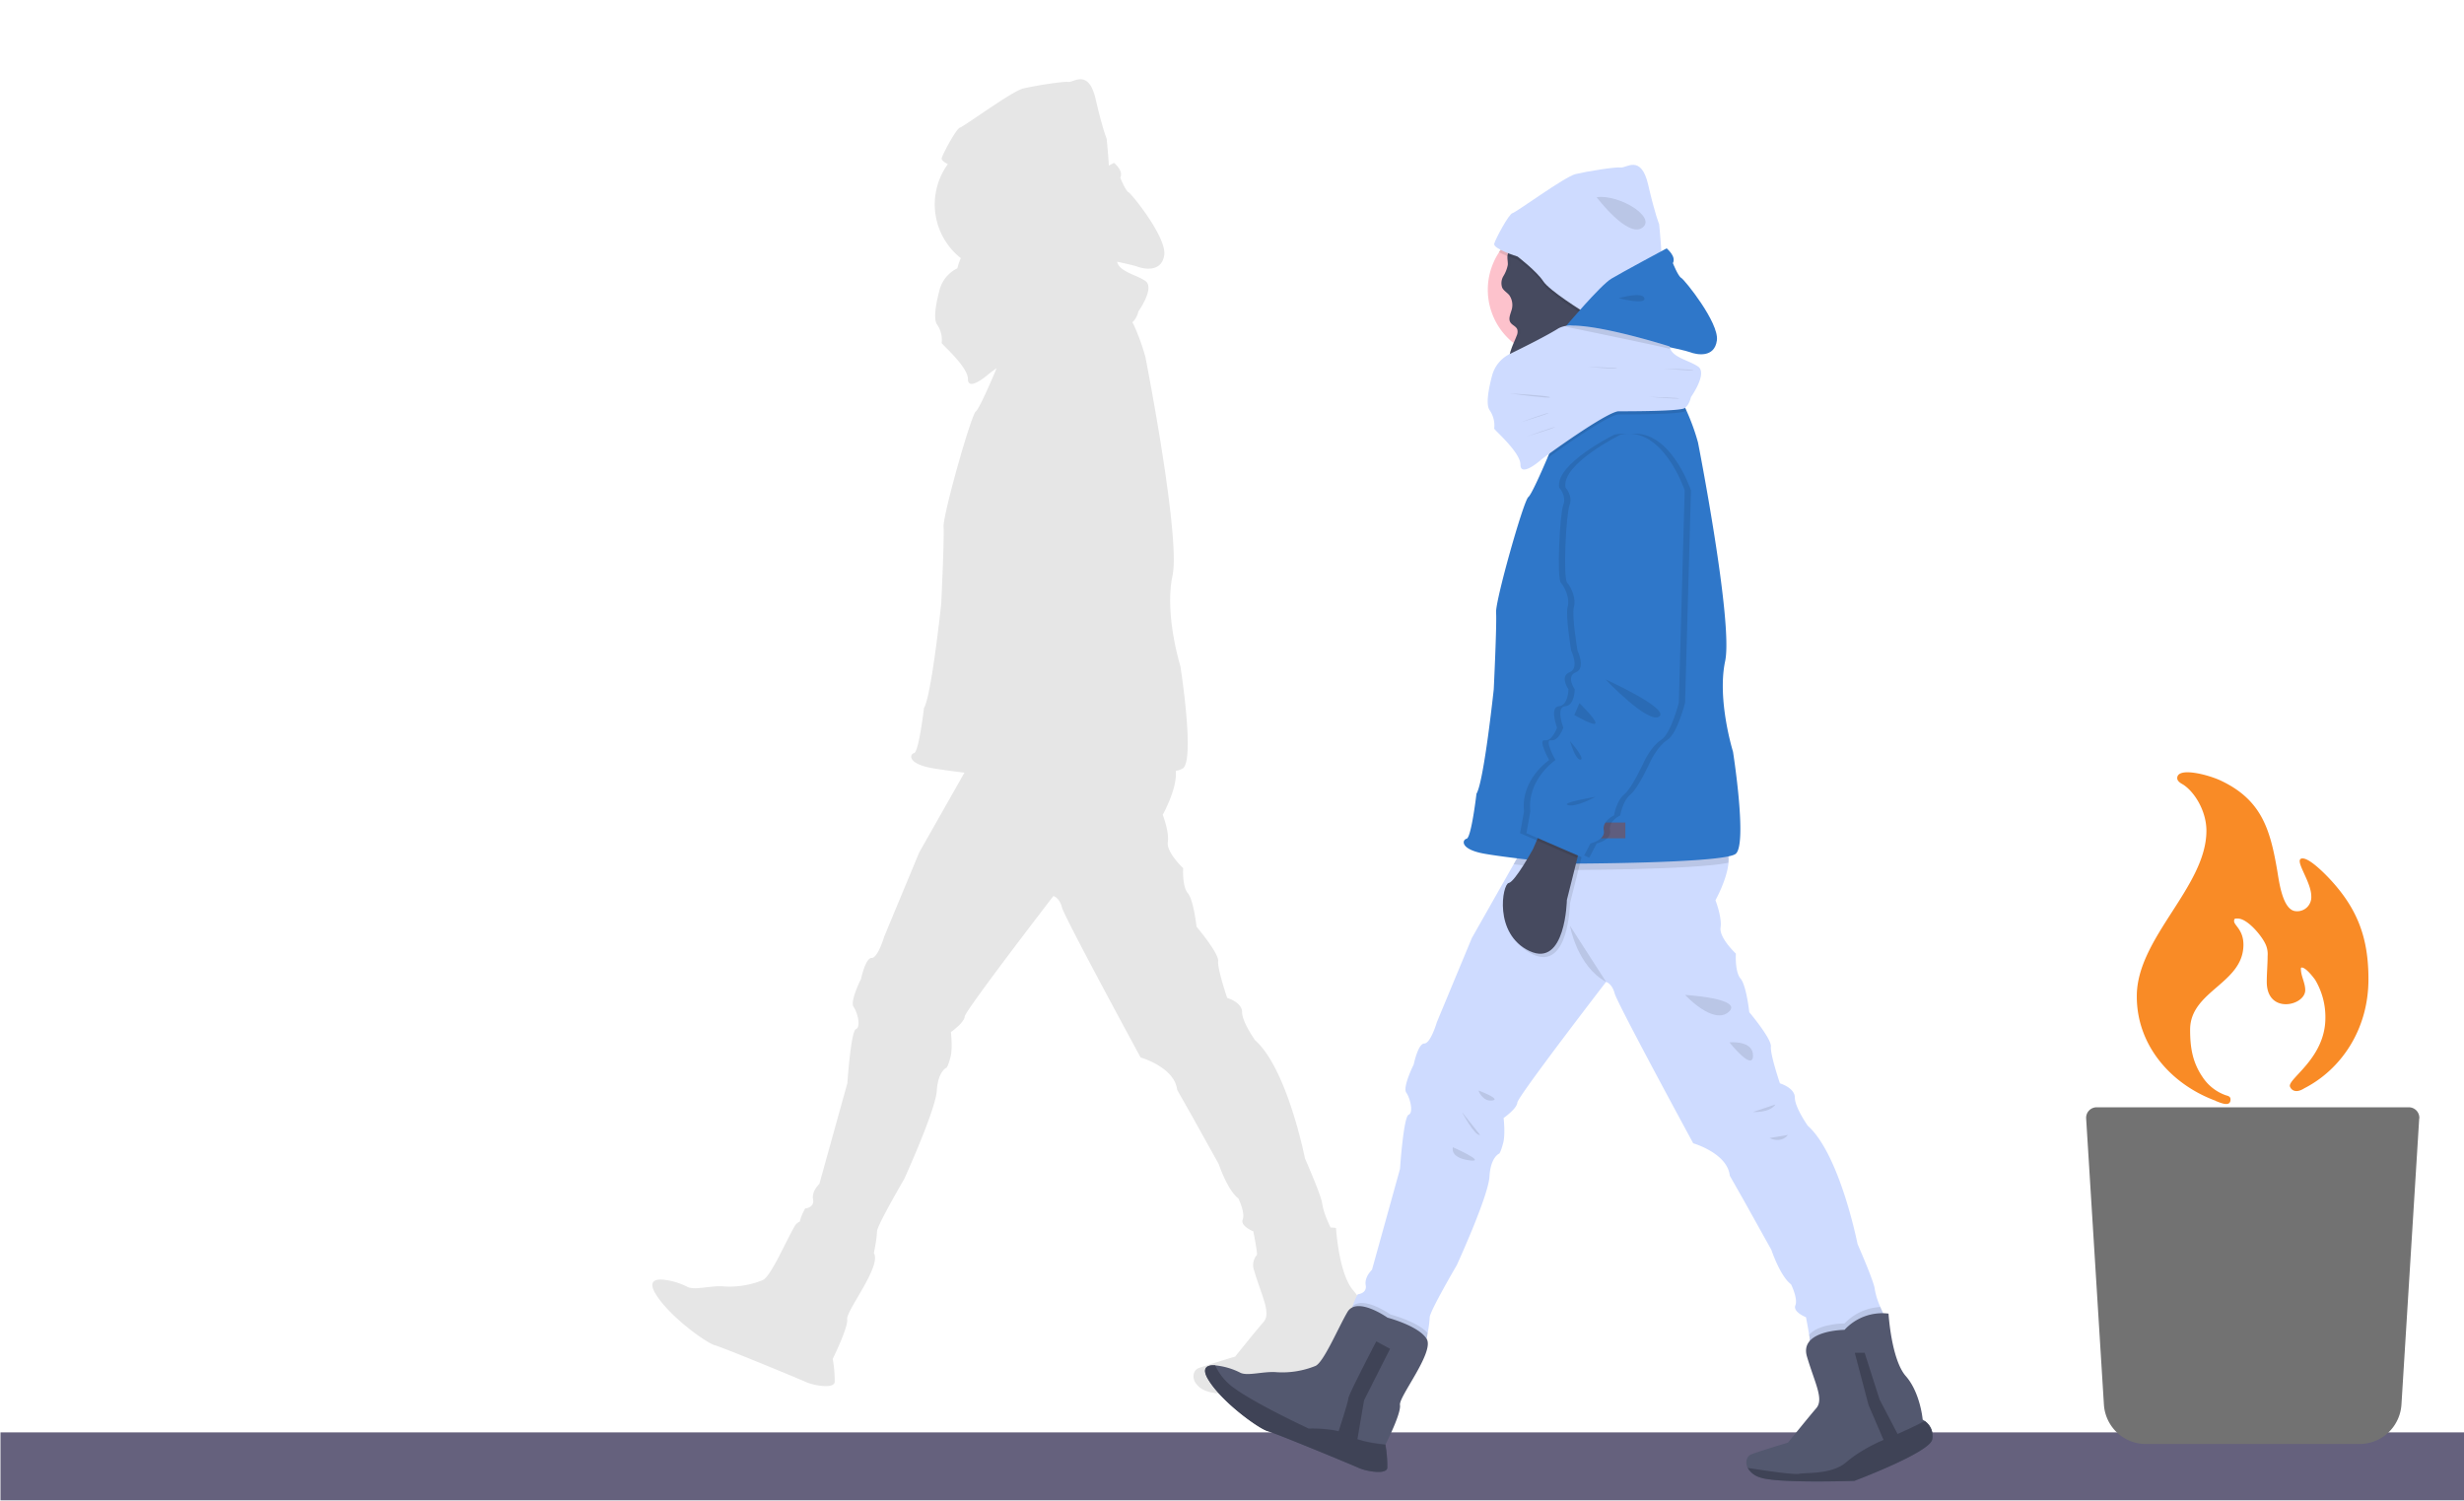 <svg xmlns="http://www.w3.org/2000/svg" xmlns:xlink="http://www.w3.org/1999/xlink" width="755" height="460" viewBox="0 0 755 460">
  <defs>
    <clipPath id="clip-path">
      <rect id="Rectangle_250" data-name="Rectangle 250" width="755" height="460" transform="translate(0.036)" fill="#cedbff"/>
    </clipPath>
  </defs>
  <g id="Group_213" data-name="Group 213" transform="translate(-0.036)" clip-path="url(#clip-path)">
    <path id="Path_257" data-name="Path 257" d="M755.1,264.459H.111v20.814H755.1Z" transform="translate(0.073 174.463)" fill="#65617d"/>
    <path id="Path_258" data-name="Path 258" d="M312.794,102.091a14.1,14.1,0,0,0,.116,1.65A14.1,14.1,0,0,1,312.794,102.091Z" transform="translate(205.22 67.349)" fill="#f9e326" opacity="0.1"/>
    <path id="Path_259" data-name="Path 259" d="M317.954,109.62a12.379,12.379,0,0,1-2.689-1.907A12.379,12.379,0,0,0,317.954,109.62Z" transform="translate(206.842 71.058)" fill="#f9e326" opacity="0.1"/>
    <path id="Path_260" data-name="Path 260" d="M341.217,399.49a5.705,5.705,0,0,0-.55-.382s-.715-8.237-5.172-13.327-5.293-19.143-5.293-19.143a10.465,10.465,0,0,0-1.674-.138c-.2-.438-.515-1.124-.858-1.929a22.959,22.959,0,0,1-1.688-5.329c-.114-2.159-5.293-13.931-5.293-13.931s-5.414-27.5-15.292-36.221c0,0-3.97-5.58-3.97-8.6s-4.571-4.363-4.571-4.363-3.017-8.841-2.767-11.268-6.623-10.547-6.623-10.547-.909-8.237-2.676-10.288-1.429-7.655-1.429-7.655-5.172-4.83-4.692-7.983-1.567-8.367-1.567-8.367,3.576-6.358,4-11.52a10.3,10.3,0,0,0,0-1.944,6.175,6.175,0,0,0,2.254-.8c3.612-3.037-.838-31.275-.838-31.275s-4.942-15.84-2.41-27.742S271.8,99.741,271.8,99.741a66.763,66.763,0,0,0-3.625-9.972c-.123-.231-.243-.446-.366-.655a6.255,6.255,0,0,0,1.825-3.319s5.185-7.265,2.145-9.36c-2.761-1.886-7.3-2.657-8.489-5.371a4.173,4.173,0,0,1-.172-.526c2.948.641,5.444,1.217,6.187,1.5,2.146.806,7.547,1.778,8.269-3.6s-9.95-18.655-10.915-19.144-2.567-4.522-2.567-4.522c1.123-2.1-1.924-4.522-1.924-4.522l-1.573.842c-.215-3.881-.672-8.273-.672-8.273s-1.209-2.75-3.377-12.117-6.737-5.04-8.34-5.256-10.513,1.217-13.883,2.023-18.217,11.714-19.312,11.952-5.136,7.754-5.621,9.36c-.172.576.715,1.246,1.873,1.865-.171.231-.336.461-.5.72a20.973,20.973,0,0,0,4.47,28.079c-.257.619-.515,1.246-.715,1.886a10.508,10.508,0,0,0-.328,1.231,10.216,10.216,0,0,0-3.446,2.7,10.32,10.32,0,0,0-2.012,3.9c-1.015,3.794-2.009,8.805-.793,10.591a8.241,8.241,0,0,1,1.431,5.7c.108.482,8.047,7.272,8.047,11.03s5.3-.612,6.265-1.44c.194-.173,1.138-.885,2.539-1.9l-.586,1.4c-2,4.694-4.892,11.2-5.808,11.887-1.431,1.094-10.114,31.751-9.87,35.38s-.715,23.515-.715,23.515-3.011,28.338-5.293,31.987c0,0-1.573,13.444-3.017,13.8s-2.039,3.276,5.55,4.616c2.56.446,6.187.936,9.864,1.389l-1.023,1.807L202.5,251.535l-10.73,25.8s-1.923,6.552-3.847,6.552-3.248,6.415-3.248,6.415-3.5,6.9-2.282,8.6,2.282,6.177.715,6.79-2.632,16.559-2.632,16.559l-8.584,30.9s-2.41,2.159-1.924,4.723-2.41,2.778-2.41,2.778a16.727,16.727,0,0,0-1.56,3.6c-.035.136-.05.267-.071.388a3.521,3.521,0,0,0-1.623,1.484c-2.862,4.974-7.224,15.264-9.741,16.481a27.071,27.071,0,0,1-11.924,1.937c-4.1-.36-9.148,1.353-11.308.065a21.631,21.631,0,0,0-7.489-2.161c-2.532-.151-4.241.72-2.267,4.133,4.1,7.012,15.65,15.258,18.3,15.991s25.519,10.181,27.93,11.268,8.54,2.159,8.791,0a36.328,36.328,0,0,0-.608-7.034.212.212,0,0,0,0-.065c.436-.871,4.77-9.749,4.433-12.176-.371-2.541,10.594-16.228,8.183-20.232,0,0,.151-.77.336-1.814a37,37,0,0,0,.629-4.845c0-1.822,8.3-15.991,8.3-15.991s9.627-21.1,10.014-27.144,3-7.034,3-7.034.48-.49,1.2-3.268.121-7.633.121-7.633,4.086-2.88,4.213-4.73,27.18-36.948,27.18-36.948,1.81.36,2.646,3.514,24.075,45.927,24.075,45.927,10.471,3.024,11.2,9.922l4.334,7.638,8.411,15.12s2.661,8.006,6.03,10.547c0,0,2.146,4.363,1.323,6.416s3.239,3.643,3.239,3.643.666,3.261.974,5.449A11.1,11.1,0,0,1,306,374.86a4.717,4.717,0,0,0-.894,4.795c2.411,8.114,5.3,13.082,2.862,15.838s-8.661,10.541-8.661,10.541-9.3,2.793-11.329,3.6c-1.259.526-1.931,2.355-1.017,4.133a6.442,6.442,0,0,0,3.677,2.88c5.172,1.945,29,1.089,29,1.089s22.889-8.6,23.833-12.6A5.265,5.265,0,0,0,341.217,399.49Z" transform="translate(79.203 9.653)" opacity="0.1"/>
    <path id="Path_261" data-name="Path 261" d="M316.525,61.83a15.435,15.435,0,0,1-.079,1.728A20.792,20.792,0,0,1,309.321,77.5,20.517,20.517,0,0,1,280.54,75.57a20.848,20.848,0,0,1,1.32-29.007,20.517,20.517,0,0,1,28.837.724A20.824,20.824,0,0,1,316.525,61.83Z" transform="translate(180.62 27.044)" fill="#fdc2cc"/>
    <path id="Path_262" data-name="Path 262" d="M279.691,49.05c-.114.943.164,1.894.086,2.837a10.312,10.312,0,0,1-1.338,3.413,4.179,4.179,0,0,0-.373,3.55c.459.936,1.431,1.44,2.146,2.268a5.284,5.284,0,0,1,.651,4.831c-.343,1.159-.922,2.455-.315,3.5.53.9,1.8,1.231,2.146,2.21a2.808,2.808,0,0,1-.186,1.886c-.545,1.476-1.267,2.88-1.745,4.377a7.653,7.653,0,0,0-.243,4.629,1.149,1.149,0,0,0,.278.518,1.286,1.286,0,0,0,.715.23l1.974.209c.78.086,1.746.079,2.146-.612.186-.331.2-.785.522-.979s.9.144,1.245.49a12.351,12.351,0,0,0,7.338,3.6,3.068,3.068,0,0,0,2.145-.331c.595-.418.888-1.166,1.431-1.591,1.317-.979,3.269.122,4.793-.482,1.351-.54,1.86-2.2,1.916-3.672s-.136-3,.493-4.32a18.849,18.849,0,0,1,1.838-2.477,8.222,8.222,0,0,0,1.181-5.76,21.264,21.264,0,0,0-1.789-5.7c-1.366-3.168-2.946-6.357-5.493-8.64A9.863,9.863,0,0,1,299.71,51.5c-1.158-1.642-.851-4.046-2.145-5.58-1.037-1.238-2.8-1.534-4.413-1.5a15.791,15.791,0,0,0-6.437,1.483,8.02,8.02,0,0,1-1.931.72c-1.252.223-1.875-.857-3.084-.317a3.5,3.5,0,0,0-2.009,2.75Z" transform="translate(182.264 29.298)" fill="#464a5f"/>
    <g id="Group_212" data-name="Group 212" transform="translate(460.054 73.819)" opacity="0.1">
      <path id="Path_263" data-name="Path 263" d="M282.945,46.637a7.666,7.666,0,0,0,1.939-.72,15.757,15.757,0,0,1,6.185-1.44h-.714a15.791,15.791,0,0,0-6.437,1.483,8.716,8.716,0,0,1-1.81.72A2.015,2.015,0,0,0,282.945,46.637Z" transform="translate(-274.965 -44.478)" opacity="0.1"/>
      <path id="Path_264" data-name="Path 264" d="M284.461,82.793l-1.982-.209a1.265,1.265,0,0,1-.715-.231,1.049,1.049,0,0,1-.278-.511,7.739,7.739,0,0,1,.235-4.637c.487-1.5,1.209-2.88,1.745-4.378a2.759,2.759,0,0,0,.187-1.886c-.366-.979-1.631-1.31-2.146-2.21-.616-1.037,0-2.34.315-3.5a5.284,5.284,0,0,0-.651-4.831c-.666-.806-1.666-1.332-2.146-2.268a4.164,4.164,0,0,1,.364-3.542,10.032,10.032,0,0,0,1.345-3.42c.079-.943-.2-1.894-.084-2.837a3.481,3.481,0,0,1,2.03-2.686,1.763,1.763,0,0,1,.237-.072,1.625,1.625,0,0,0-1.2.072,3.5,3.5,0,0,0-2.037,2.686c-.116.943.164,1.894.084,2.837a10.343,10.343,0,0,1-1.336,3.42,4.163,4.163,0,0,0-.373,3.542c.459.936,1.431,1.44,2.146,2.268a5.283,5.283,0,0,1,.651,4.831c-.343,1.159-.922,2.462-.315,3.5.528.9,1.8,1.231,2.145,2.21a2.788,2.788,0,0,1-.185,1.886c-.543,1.476-1.265,2.88-1.745,4.378a7.688,7.688,0,0,0-.242,4.637,1.121,1.121,0,0,0,.278.511,1.281,1.281,0,0,0,.715.231l1.974.209a4.549,4.549,0,0,0,1.037,0Z" transform="translate(-277.795 -43.806)" opacity="0.1"/>
      <path id="Path_265" data-name="Path 265" d="M292.06,71.144a12.427,12.427,0,0,1-7.338-3.6c-.336-.346-.83-.72-1.245-.49a.434.434,0,0,0-.128.13,3.337,3.337,0,0,1,.414.36,12.406,12.406,0,0,0,7.338,3.6,4.859,4.859,0,0,0,1.166,0Z" transform="translate(-274.152 -29.63)" opacity="0.1"/>
      <path id="Path_266" data-name="Path 266" d="M291.429,68.1a12.245,12.245,0,0,0,1.982.079A10.309,10.309,0,0,0,291.429,68.1Z" transform="translate(-268.851 -28.907)" opacity="0.1"/>
    </g>
    <path id="Path_267" data-name="Path 267" d="M413.1,300.632c-1.323,7.157-23.111,8.367-22.781,8.128a5.16,5.16,0,0,0-.123-1.944c-.306-2.159-.972-5.442-.972-5.442s-4.077-1.585-3.239-3.651-1.323-6.415-1.323-6.415c-3.37-2.541-6.023-10.547-6.023-10.547l-8.418-15.12L365.883,258c-.715-6.9-11.2-9.92-11.2-9.92s-23.232-42.774-24.075-45.929-2.646-3.505-2.646-3.505-27.051,35.106-27.173,36.963-4.213,4.73-4.213,4.73.6,4.846-.121,7.625-1.2,3.27-1.2,3.27-2.653.971-3,7.034-10.014,27.143-10.014,27.143-8.3,14.17-8.3,16a36.985,36.985,0,0,1-.629,4.846c-.179,1.037-.336,1.814-.336,1.814s-20.7-7.8-22.258-8.38c-.537-.209-.565-.914-.358-1.751a16.709,16.709,0,0,1,1.558-3.6s2.862-.229,2.411-2.778,1.924-4.723,1.924-4.723l8.582-30.9s1.073-15.989,2.64-16.6.479-5.1-.715-6.781,2.282-8.64,2.282-8.64,1.315-6.415,3.246-6.415,3.849-6.552,3.849-6.552l10.728-25.8L299.68,162.54l2.711-4.773s53.929-4.853,60.545-1.7c2.224,1.057,2.789,3.391,2.56,6.018-.457,5.185-4,11.52-4,11.52s2.045,5.22,1.567,8.367,4.692,7.991,4.692,7.991-.358,5.58,1.431,7.646,2.675,10.3,2.675,10.3,6.859,8.121,6.623,10.547,2.767,11.259,2.767,11.259,4.571,1.339,4.571,4.363,3.97,8.64,3.97,8.64c9.827,8.733,15.243,36.236,15.243,36.236s5.179,11.757,5.293,13.925a21.726,21.726,0,0,0,1.688,5.334C412.6,299.581,413.1,300.632,413.1,300.632Z" transform="translate(164.177 102.254)" fill="#cedbff"/>
    <path id="Path_268" data-name="Path 268" d="M315.2,61.82a15.838,15.838,0,0,1-.079,1.728c-2.431,1.267-4.849,2.5-6.859,3.521-2.86,1.44-4.856,2.419-4.856,2.419s-10.515-6.48-12.439-9.453-7.868-7.509-7.868-7.509-1.487-.454-3.1-1.1a20.98,20.98,0,0,1-2.668-1.253A20.74,20.74,0,0,1,315.231,61.82Z" transform="translate(181.948 27.055)" opacity="0.1"/>
    <path id="Path_269" data-name="Path 269" d="M283.651,58.536s-7.625-2.347-7.153-3.96,4.491-9.129,5.614-9.36,15.971-11.153,19.312-11.959S313.7,31,315.307,31.241s6.181-4.118,8.347,5.249,3.368,12.117,3.368,12.117,1.282,12.2.558,13.9-23.667,13-23.667,13-10.515-6.48-12.437-9.453S283.651,58.536,283.651,58.536Z" transform="translate(181.393 20.079)" fill="#cedbff"/>
    <path id="Path_270" data-name="Path 270" d="M345.893,162.1c-10.4,2.224-50.247,2.224-50.247,2.224s-8.095-.813-15.584-1.764l2.709-4.773s53.931-4.853,60.547-1.7C345.557,157.122,346.122,159.469,345.893,162.1Z" transform="translate(183.745 102.266)" opacity="0.1"/>
    <path id="Path_271" data-name="Path 271" d="M354.193,212.779c-3.576,3.024-52.485,3.024-52.485,3.024s-16.851-1.7-24.426-3.024-7-4.249-5.549-4.616,3.017-13.8,3.017-13.8c2.282-3.643,5.293-31.989,5.293-31.989s.966-19.872.715-23.515,8.426-34.285,9.87-35.38c.916-.72,3.806-7.2,5.808-11.887,1.151-2.722,2.024-4.824,2.024-4.824C304.591,75.622,334.8,72.944,337.206,74.4a6.264,6.264,0,0,1,1.8,2.4,65.994,65.994,0,0,1,3.625,9.964s10.837,55.121,8.312,67,2.41,27.742,2.41,27.742S357.8,209.747,354.193,212.779Z" transform="translate(177.698 48.841)" fill="#2f77c9"/>
    <path id="Path_272" data-name="Path 272" d="M305.046,151.861H294.21v4.845h10.836Z" transform="translate(193.028 100.182)" fill="#5f5d7e"/>
    <path id="Path_273" data-name="Path 273" d="M287.916,159.875s-5.543,10.079-7.467,10.418-4.692,15.631,6.379,20.879,11.444-15.631,11.444-15.631l4.407-17.568-12-4.484Z" transform="translate(182.829 101.255)" opacity="0.1"/>
    <path id="Path_274" data-name="Path 274" d="M287.331,159.3s-5.536,10.079-7.461,10.425-4.7,15.631,6.381,20.837,11.444-15.631,11.444-15.631l4.4-17.568-11.987-4.486Z" transform="translate(182.449 100.854)" fill="#464a5f"/>
    <path id="Path_275" data-name="Path 275" d="M311.8,183.689s8.668,9.361,13.36,5.213S311.8,183.689,311.8,183.689Z" transform="translate(204.566 121.179)" opacity="0.1"/>
    <path id="Path_276" data-name="Path 276" d="M320.011,192.467s7.1,8.964,7.217,4.118S320.011,192.467,320.011,192.467Z" transform="translate(209.955 126.944)" opacity="0.1"/>
    <path id="Path_277" data-name="Path 277" d="M324.369,206.222s5.056.36,6.866-2.305Z" transform="translate(212.815 134.523)" opacity="0.1"/>
    <path id="Path_278" data-name="Path 278" d="M327.423,210.5s3.368,1.822,5.657-.964Z" transform="translate(214.818 138.229)" opacity="0.1"/>
    <path id="Path_279" data-name="Path 279" d="M290.5,170.914s2.146,12.361,11.073,17.206Z" transform="translate(190.594 112.751)" opacity="0.1"/>
    <path id="Path_280" data-name="Path 280" d="M268.871,211.812s-1.086,3.155,4.935,4S268.871,211.812,268.871,211.812Z" transform="translate(176.353 139.732)" opacity="0.1"/>
    <path id="Path_281" data-name="Path 281" d="M270.512,205.306s3.97,7.494,5.536,7.012Z" transform="translate(177.48 135.44)" opacity="0.1"/>
    <path id="Path_282" data-name="Path 282" d="M273.566,201.336s1.2,3.427,4.213,3.067S273.566,201.336,273.566,201.336Z" transform="translate(179.483 132.821)" opacity="0.1"/>
    <path id="Path_283" data-name="Path 283" d="M273.323,249.776c-.179,1.037-.336,1.814-.336,1.814s-20.714-7.761-22.273-8.343c-.537-.209-.565-.914-.358-1.749,3.476-3.132,11.558,2.6,11.558,2.6S270.2,246.262,273.323,249.776Z" transform="translate(164.177 158.697)" opacity="0.1"/>
    <path id="Path_284" data-name="Path 284" d="M278.237,283.6a.259.259,0,0,1,0,.071,37.751,37.751,0,0,1,.608,7.027c-.229,2.181-6.386,1.087-8.791,0s-25.275-10.547-27.893-11.268-14.2-8.971-18.3-15.991c-1.974-3.406-.272-4.32,2.261-4.133a21.63,21.63,0,0,1,7.489,2.161c2.145,1.288,7.224-.433,11.308-.073a27.091,27.091,0,0,0,11.922-1.937c2.526-1.217,6.853-11.52,9.743-16.479s12.288,1.7,12.288,1.7,9.569,2.5,12.008,6.524-8.583,17.689-8.183,20.223S278.674,282.733,278.237,283.6Z" transform="translate(146.31 159.083)" fill="#53586f"/>
    <path id="Path_285" data-name="Path 285" d="M278.828,283.492c-.25,2.159-6.387,1.087-8.79,0s-25.277-10.547-27.9-11.268-14.2-8.971-18.295-15.991c-1.974-3.406-.272-4.32,2.259-4.133a17.651,17.651,0,0,0,6.166,7.2c7.1,5.041,22.51,12.154,22.51,12.154s8.668-.36,12.638,2.159c2.618,1.678,7.711,2.4,10.857,2.714a.274.274,0,0,1,0,.073A40.363,40.363,0,0,1,278.828,283.492Z" transform="translate(146.298 166.294)" fill="#464a5f"/>
    <path id="Path_286" data-name="Path 286" d="M259.387,247.658s-8.547,16.328-8.547,17.424-3.369,11.268-3.369,11.268l5.959,2.426,2.231-13.09,7.939-15.752Z" transform="translate(162.363 163.379)" fill="#464a5f"/>
    <path id="Path_287" data-name="Path 287" d="M357.649,243.694c-1.323,7.157-23.109,8.367-22.781,8.129a5.2,5.2,0,0,0-.121-1.945c2.883-3.527,10.851-3.527,10.851-3.527a16.221,16.221,0,0,1,10.965-5.04C357.149,242.644,357.649,243.694,357.649,243.694Z" transform="translate(219.624 159.192)" opacity="0.1"/>
    <path id="Path_288" data-name="Path 288" d="M380.068,281.233c-.959,4-23.833,12.6-23.833,12.6s-23.831.856-29-1.08a6.479,6.479,0,0,1-3.677-2.88c-.914-1.771-.242-3.6,1.017-4.126,2.052-.85,11.329-3.635,11.329-3.635s6.258-7.754,8.661-10.549-.479-7.754-2.862-15.838,11.516-8.164,11.516-8.164a15.676,15.676,0,0,1,13.482-4.976s.836,14.061,5.293,19.145,5.172,13.334,5.172,13.334a5.08,5.08,0,0,1,.55.373A5.564,5.564,0,0,1,380.068,281.233Z" transform="translate(212.003 159.941)" fill="#53586f"/>
    <path id="Path_289" data-name="Path 289" d="M379.9,268.1c-.959,4-23.831,12.6-23.831,12.6s-23.833.858-29-1.079a6.48,6.48,0,0,1-3.675-2.881c4.927.778,14.219,2.161,15.734,1.816,2.039-.483,10.014.358,14.562-3.643s11.445-6.79,11.445-6.79,8.2-3.356,12.459-5.761A5.476,5.476,0,0,1,379.9,268.1Z" transform="translate(212.172 173.077)" fill="#464a5f"/>
    <path id="Path_290" data-name="Path 290" d="M343.2,249.762l4.213,15.99,5.422,12.6,4.334-2.06-6.381-12.232-4.577-14.3Z" transform="translate(225.166 164.767)" fill="#464a5f"/>
    <path id="Path_291" data-name="Path 291" d="M279.676,249.933l-4.213-2.275s-8.547,16.328-8.547,17.424c0,.863-2.145,7.465-3,10.144a38.474,38.474,0,0,0-9.155-.822s-15.407-7.142-22.51-12.152a17.639,17.639,0,0,1-6.166-7.2c-2.532-.151-4.235.72-2.261,4.133,4.092,7.019,15.643,15.256,18.3,15.991s25.514,10.181,27.9,11.268,8.54,2.159,8.79,0a36.228,36.228,0,0,0-.608-7.027.551.551,0,0,0,0-.073,39.576,39.576,0,0,1-8.584-1.648l2.039-11.973Z" transform="translate(146.287 163.379)" opacity="0.1"/>
    <path id="Path_292" data-name="Path 292" d="M377.567,270.613c-2.254,1.295-5.614,2.843-8.275,4.016l-5.508-10.576-4.569-14.292H356.2l4.213,15.99,4.6,10.7a47.276,47.276,0,0,0-11.336,6.745c-4.577,4-12.525,3.162-14.562,3.645-1.5.345-10.786-1.037-15.736-1.816a6.484,6.484,0,0,0,3.677,2.881c5.17,1.935,29,1.079,29,1.079s22.887-8.6,23.831-12.6A5.534,5.534,0,0,0,377.567,270.613Z" transform="translate(212.166 164.767)" opacity="0.1"/>
    <path id="Path_293" data-name="Path 293" d="M289.675,69.847s10.672-12.679,14.049-14.7,16.929-9.288,16.929-9.288,3.047,2.426,1.924,4.522c0,0,1.61,4.039,2.569,4.529s11.636,13.73,10.914,19.144-6.1,4.442-8.267,3.6-18.932-4.118-18.932-4.118Z" transform="translate(190.052 30.252)" fill="#2f77c9"/>
    <path id="Path_294" data-name="Path 294" d="M299.514,55.44s7.3-2.16,7.868,0S299.514,55.44,299.514,55.44Z" transform="translate(196.508 35.94)" opacity="0.1"/>
    <path id="Path_295" data-name="Path 295" d="M328.867,76.8a4.932,4.932,0,0,1-.465.389c-1.431.965-16.736.965-20.219.965-2.9,0-16.68,9.633-21.88,13.435,1.151-2.722,2.024-4.824,2.024-4.824,6.131-11.145,36.343-13.824,38.746-12.369A6.262,6.262,0,0,1,328.867,76.8Z" transform="translate(187.839 48.841)" opacity="0.1"/>
    <path id="Path_296" data-name="Path 296" d="M337.558,82.014s-.48,2.419-1.924,3.391-16.736.972-20.219.972-22.889,14.054-23.833,14.9-6.265,5.205-6.265,1.44-7.939-10.548-8.047-11.03a8.241,8.241,0,0,0-1.431-5.7c-1.216-1.786-.222-6.8.795-10.591a10.307,10.307,0,0,1,5.457-6.6c4.413-2.16,11.329-5.594,14.935-7.877a8.293,8.293,0,0,1,4.213-.806c9.7,0,29.768,6.386,29.768,6.386a3.662,3.662,0,0,0,.235.792c1.194,2.714,5.722,3.478,8.491,5.371C342.743,74.742,337.558,82.014,337.558,82.014Z" transform="translate(180.607 39.656)" fill="#cedbff"/>
    <path id="Path_297" data-name="Path 297" d="M279.379,72.649s11.672.6,12.282,1.152S279.379,72.649,279.379,72.649Z" transform="translate(183.297 47.926)" opacity="0.1"/>
    <path id="Path_298" data-name="Path 298" d="M310.163,80.36s-18.26,8.964-16.9,16.235c0,0,2.325,2.542,1.245,5.328s-2.045,22.413-.715,23.868,2.767,4.967,2.045,7.394,1.08,13.326,1.08,13.326,2.655,5.45-.479,6.667-.358,5.206-.358,5.206,0,4.967-2.933,5.211-.558,6.546-.558,6.546-1.429,4.241-3.733,3.874,1.323,6.061,1.323,6.061-8.791,5.933-7.7,15.754l-1.217,6.659,17.331,7.517,2.289-4.362s4.692-1.1,4.092-4,3.132-4.6,3.132-4.6.715-4.486,3.127-6.423,6.136-10.181,6.136-10.181,2.146-4.6,5.179-6.538,5.414-11.39,5.414-11.39l1.81-65.071S323.158,77.451,310.163,80.36Z" transform="translate(184.535 52.822)" opacity="0.1"/>
    <path id="Path_299" data-name="Path 299" d="M312.48,80.36S294.226,89.323,295.586,96.6c0,0,2.332,2.542,1.245,5.328s-2.047,22.413-.715,23.868,2.767,4.967,2.045,7.394,1.086,13.326,1.086,13.326,2.646,5.45-.479,6.667-.364,5.206-.364,5.206.043,4.967-2.926,5.211-.565,6.546-.565,6.546-1.431,4.241-3.733,3.874,1.33,6.061,1.33,6.061-8.79,5.933-7.711,15.754l-1.2,6.659,17.338,7.517,2.28-4.362s4.7-1.1,4.092-4,3.132-4.6,3.132-4.6.715-4.486,3.133-6.423,6.137-10.181,6.137-10.181,2.145-4.6,5.179-6.538,5.414-11.39,5.414-11.39l1.8-65.071S325.511,77.451,312.48,80.36Z" transform="translate(186.066 52.822)" opacity="0.1"/>
    <path id="Path_300" data-name="Path 300" d="M311.318,80.36s-18.26,8.964-16.894,16.235c0,0,2.332,2.542,1.245,5.328s-2.047,22.413-.715,23.868,2.767,4.967,2.045,7.394,1.086,13.326,1.086,13.326,2.646,5.45-.485,6.667-.358,5.206-.358,5.206.035,4.967-2.933,5.211-.558,6.546-.558,6.546-1.431,4.241-3.733,3.874,1.323,6.061,1.323,6.061-8.784,5.933-7.7,15.754l-1.2,6.659,17.329,7.517,2.289-4.362s4.693-1.1,4.092-4,3.132-4.6,3.132-4.6.715-4.486,3.127-6.423,6.144-10.181,6.144-10.181,2.145-4.6,5.17-6.538,5.415-11.39,5.415-11.39l1.8-65.071S324.315,77.451,311.318,80.36Z" transform="translate(185.304 52.822)" fill="#2f77c9"/>
    <path id="Path_301" data-name="Path 301" d="M292.866,129.824s4.935,4.73,4.935,6.063-6.5-2.426-6.5-2.426Z" transform="translate(191.118 85.644)" opacity="0.1"/>
    <path id="Path_302" data-name="Path 302" d="M290.5,136.821s4.814,5.45,3.248,5.7S290.5,136.821,290.5,136.821Z" transform="translate(190.594 90.26)" opacity="0.1"/>
    <path id="Path_303" data-name="Path 303" d="M298.713,147.115s-10.957,1.814-8.425,2.543S298.713,147.115,298.713,147.115Z" transform="translate(190.206 97.051)" opacity="0.1"/>
    <path id="Path_304" data-name="Path 304" d="M297.078,125.434s19.8,8.964,16.45,11.39S297.078,125.434,297.078,125.434Z" transform="translate(194.909 82.748)" opacity="0.1"/>
    <path id="Path_305" data-name="Path 305" d="M321.777,67.3c-.474-.367-32.1-6.861-32.1-6.861l2.1-.317c9.7,0,29.768,6.386,29.768,6.386A3.579,3.579,0,0,0,321.777,67.3Z" transform="translate(190.052 39.661)" opacity="0.1"/>
    <path id="Path_306" data-name="Path 306" d="M295.441,36.448s9.469,12.564,13.962,9.36S302.344,35.484,295.441,36.448Z" transform="translate(193.835 23.986)" opacity="0.1"/>
    <path id="Path_307" data-name="Path 307" d="M282.433,81.77s8.032-2.426,8.711-2.88S282.433,81.77,282.433,81.77Z" transform="translate(185.301 52.016)" opacity="0.1"/>
    <path id="Path_308" data-name="Path 308" d="M305.137,73.269s8.362.72,9.163.5S305.137,73.269,305.137,73.269Z" transform="translate(200.197 48.335)" opacity="0.1"/>
    <path id="Path_309" data-name="Path 309" d="M307.78,68.05s8.355.72,9.163.49S307.78,68.05,307.78,68.05Z" transform="translate(201.931 44.893)" opacity="0.1"/>
    <path id="Path_310" data-name="Path 310" d="M293.653,67.73s8.355.72,9.163.5S293.653,67.73,293.653,67.73Z" transform="translate(192.662 44.681)" opacity="0.1"/>
    <path id="Path_311" data-name="Path 311" d="M281.266,79.155s8.025-2.426,8.706-2.88S281.266,79.155,281.266,79.155Z" transform="translate(184.535 50.29)" opacity="0.1"/>
    <path id="Path_312" data-name="Path 312" d="M488.064,207.822l-5.444,87.693a12.948,12.948,0,0,1-4.018,8.592,12.791,12.791,0,0,1-8.771,3.5H404.237a12.791,12.791,0,0,1-8.771-3.5,12.947,12.947,0,0,1-4.018-8.592l-5.444-87.693a3.234,3.234,0,0,1,.883-2.387,3.225,3.225,0,0,1,1.063-.74,3.183,3.183,0,0,1,1.265-.257h95.707a3.209,3.209,0,0,1,2.989,2.128,3.231,3.231,0,0,1,.187,1.285Z" transform="translate(253.251 134.867)" fill="#727272"/>
    <path id="Path_313" data-name="Path 313" d="M419.541,243.289c1.668.671,4.549,1.937,4.549-.446,0-1-.815-1.079-1.588-1.339a14.178,14.178,0,0,1-7.058-5.651c-3.034-4.508-3.734-9.007-3.734-14.4,0-11.937,16.337-14.1,16.337-26.042,0-4.571-2.862-5.91-2.862-7.2,0-.82.257-.82,1.073-.82,2.954,0,7.06,4.953,8.31,7.372a7.233,7.233,0,0,1,.888,4.126c0,2.606-.258,5.284-.258,7.92,0,10.043,11.788,7.364,11.788,2.526,0-2.232-1.33-4.32-1.33-6.479,0-.259,0-.446.263-.446,1.252,0,3.47,2.88,4.1,3.758a22.232,22.232,0,0,1,3.14,11.679c0,12.053-10.9,18.23-10.9,20.836,0,.367,1.073,2.88,4.47.72,10.98-5.616,19.626-17.712,19.626-33.408,0-12.5-3.218-21.462-11.866-30.728-1.429-1.527-6.058-6.285-8.31-6.285-3.032,0,2.661,6.918,2.661,11.6a4.35,4.35,0,0,1-1.252,3.318,4.275,4.275,0,0,1-3.3,1.255c-4.293,0-5.357-9.445-5.872-12.383-2.146-12.579-4.735-21.651-17.165-27.569-3.842-1.857-13.491-4.392-13.491-.813,0,.893,1,1.52,1.7,1.894,3.4,2.081,7.245,7.963,7.245,14.212,0,17.151-21.329,32.811-21.329,50.666-.071,14.99,10.385,27.007,24.132,32.069Z" transform="translate(259.404 94.064)" fill="#f98b26"/>
  </g>
</svg>
